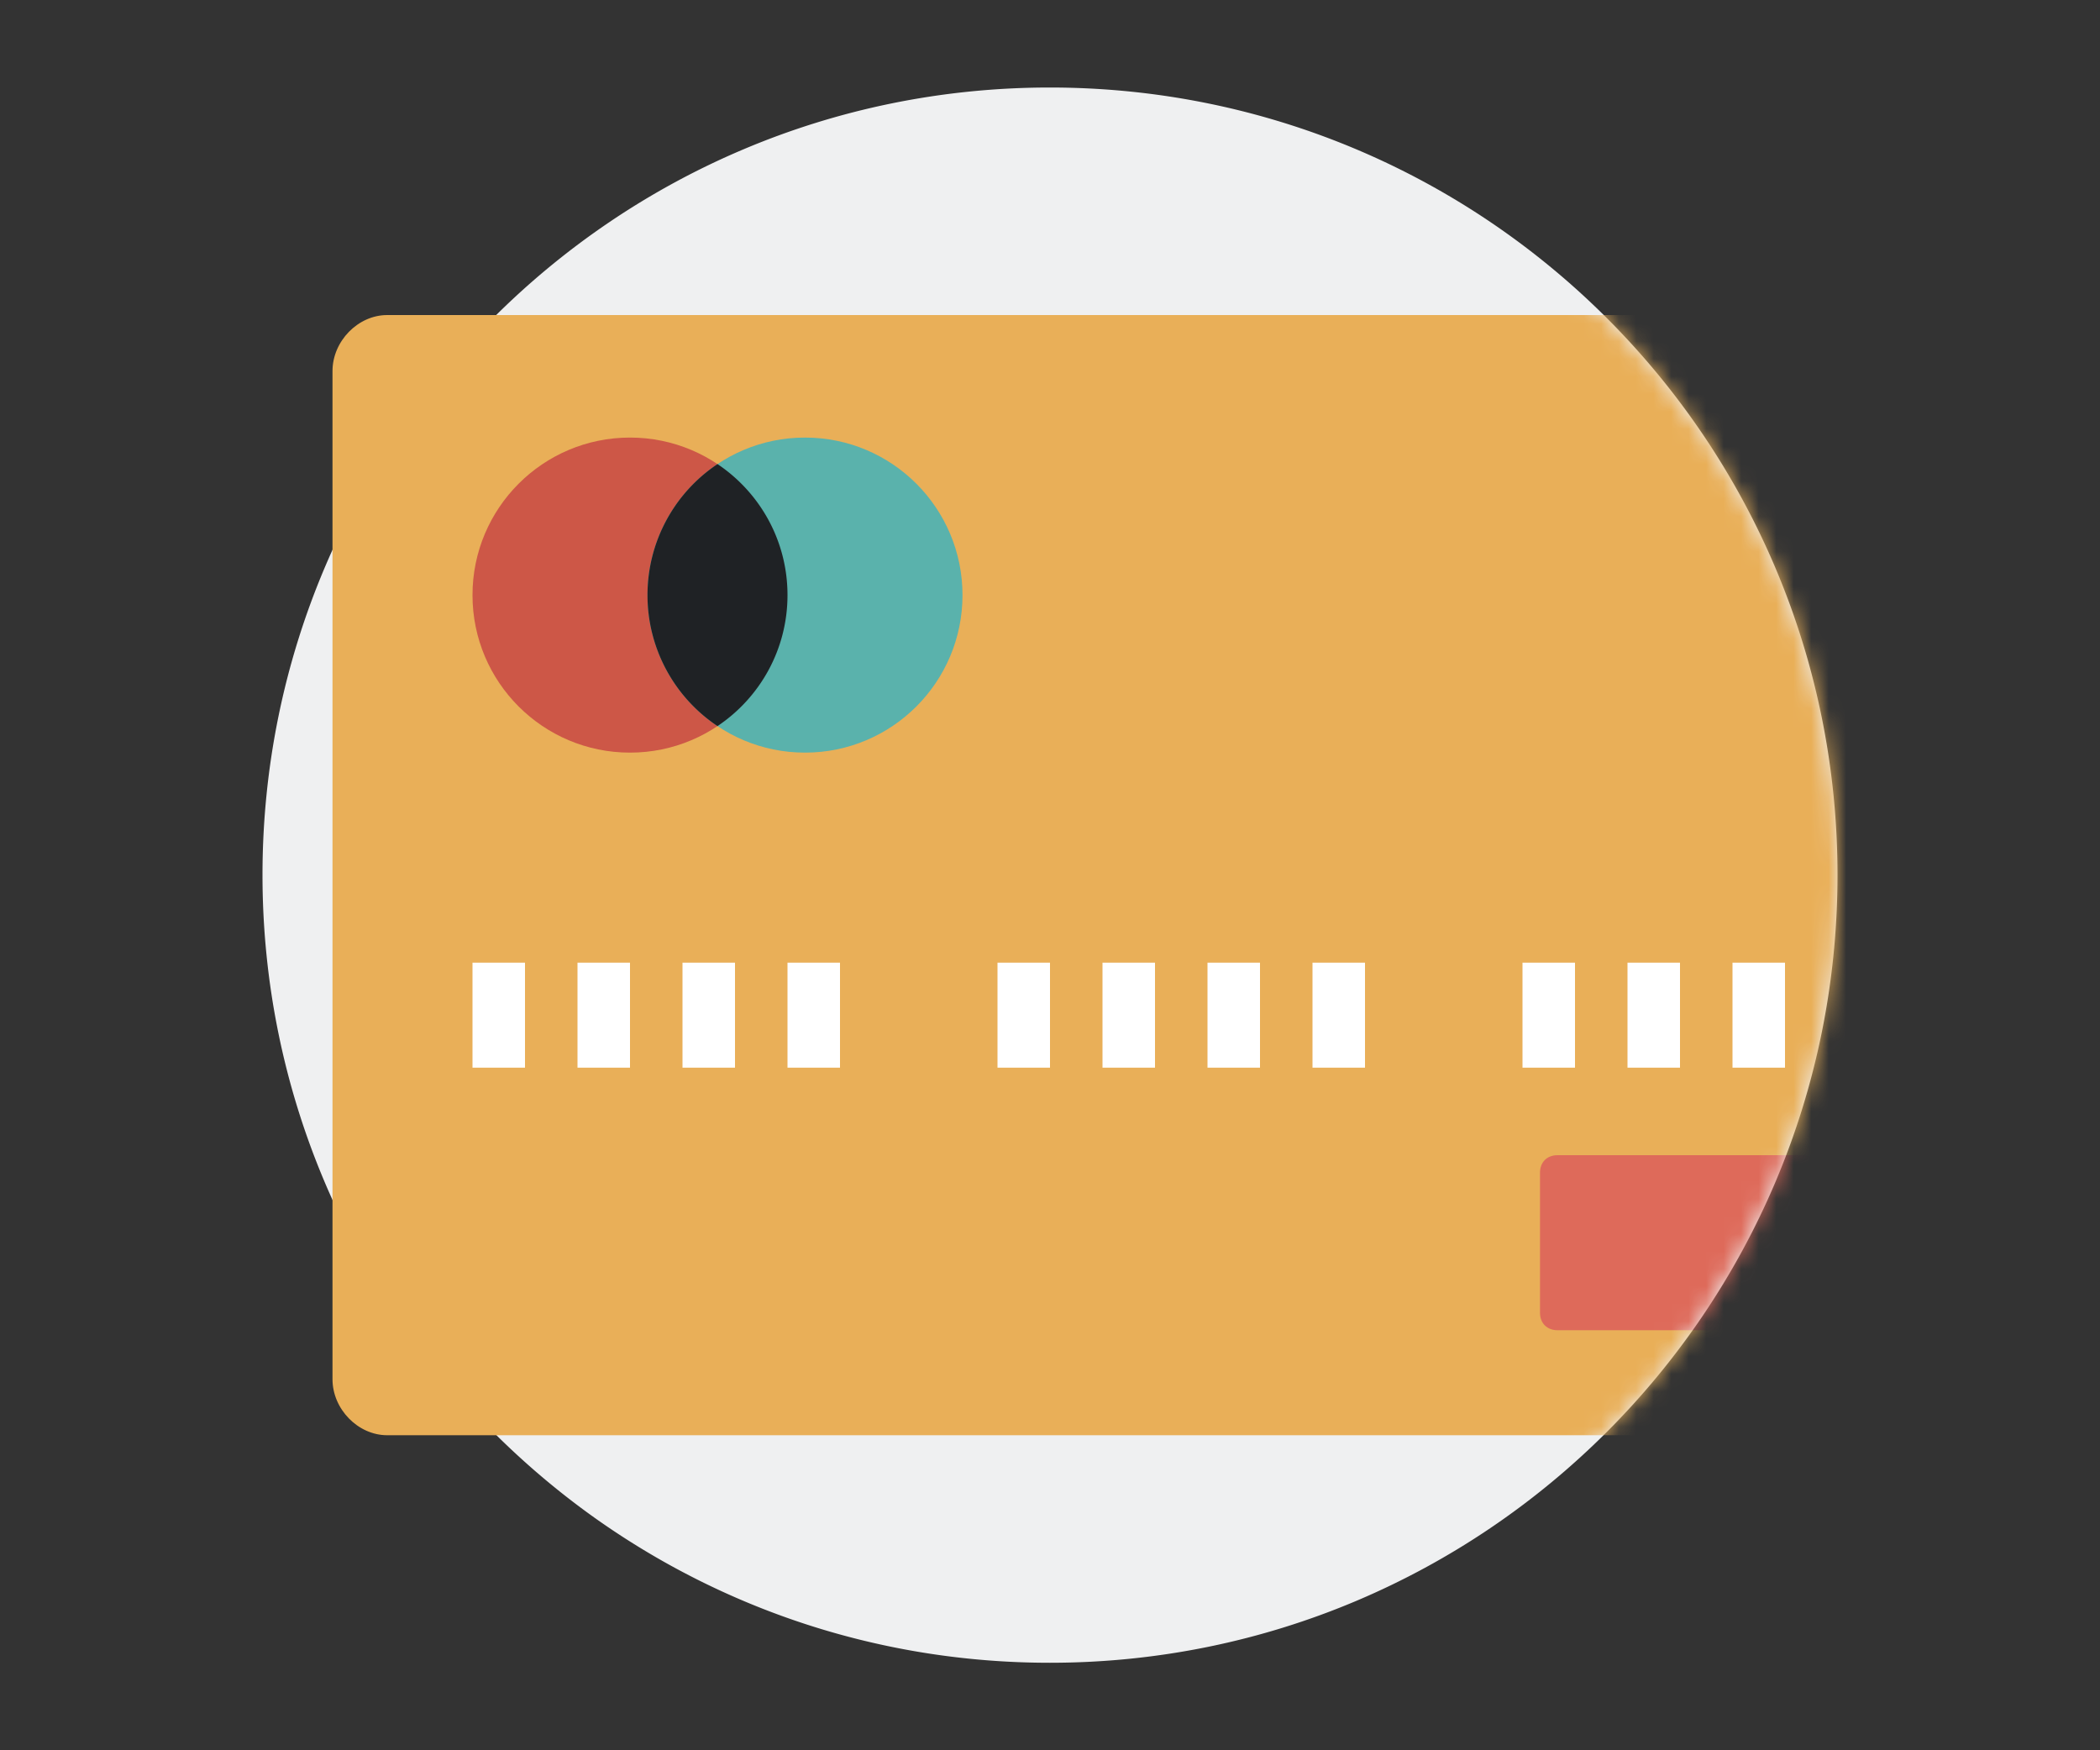 <svg xmlns="http://www.w3.org/2000/svg" width="120" height="100" fill="none"><rect width="100%" height="100%" fill="#333333" stroke="none"/><path d="M105 49.99C105 74.85 84.84 95 59.99 95c-9.72 0-18.7-3.08-26.05-8.31A45.615 45.615 0 0 1 28 81.63c-8.03-8.13-13-19.31-13-31.64C15 25.15 35.13 5 59.99 5 84.85 5 105 25.13 105 49.99z" fill="#EFF0F1"/><mask id="a" maskUnits="userSpaceOnUse" x="-5" y="5" width="111" height="91"><path d="M105.003 49.99c0 24.86-20.16 45.01-45.01 45.01-9.72 0-48.64 2.73-55.99-2.5-2.13-1.52-1.17.35-3-1.5-8.03-8.13-5.5-28.68-5.5-41.01 0-24.84-10.5-44.99 64.49-44.99 24.86 0 45.01 20.13 45.01 44.99z" fill="#fff"/></mask><g mask="url(#a)"><path d="M115.875 82h-93.75C20.458 82 19 80.507 19 78.8V21.2c0-1.707 1.458-3.2 3.125-3.2h93.75c1.667 0 3.125 1.493 3.125 3.2v57.6c-.208 1.92-1.458 3.2-3.125 3.2z" fill="#E9AF58"/><path d="M30 55h-3v6h3v-6zm60 0h-3v6h3v-6zm-30 0h-3v6h3v-6zm-24 0h-3v6h3v-6zm60 0h-3v6h3v-6zm-30 0h-3v6h3v-6zm-24 0h-3v6h3v-6zm60 0h-3v6h3v-6zm-30 0h-3v6h3v-6zm-24 0h-3v6h3v-6zm30 0h-3v6h3v-6z" fill="#fff"/><path d="M103 76H89c-.6 0-1-.4-1-1v-8c0-.6.4-1 1-1h14c.6 0 1 .4 1 1v8c-.2.6-.6 1-1 1z" fill="#DE6A5A"/></g><circle cx="36" cy="34" r="9" fill="#CD5747"/><circle cx="46" cy="34" r="9" fill="#5AB2AC"/><path fill-rule="evenodd" clip-rule="evenodd" d="M41 41.484c2.412-1.614 4-4.364 4-7.484s-1.588-5.87-4-7.485A8.993 8.993 0 0 0 37 34a8.99 8.99 0 0 0 4 7.484z" fill="#1F2225"/></svg>